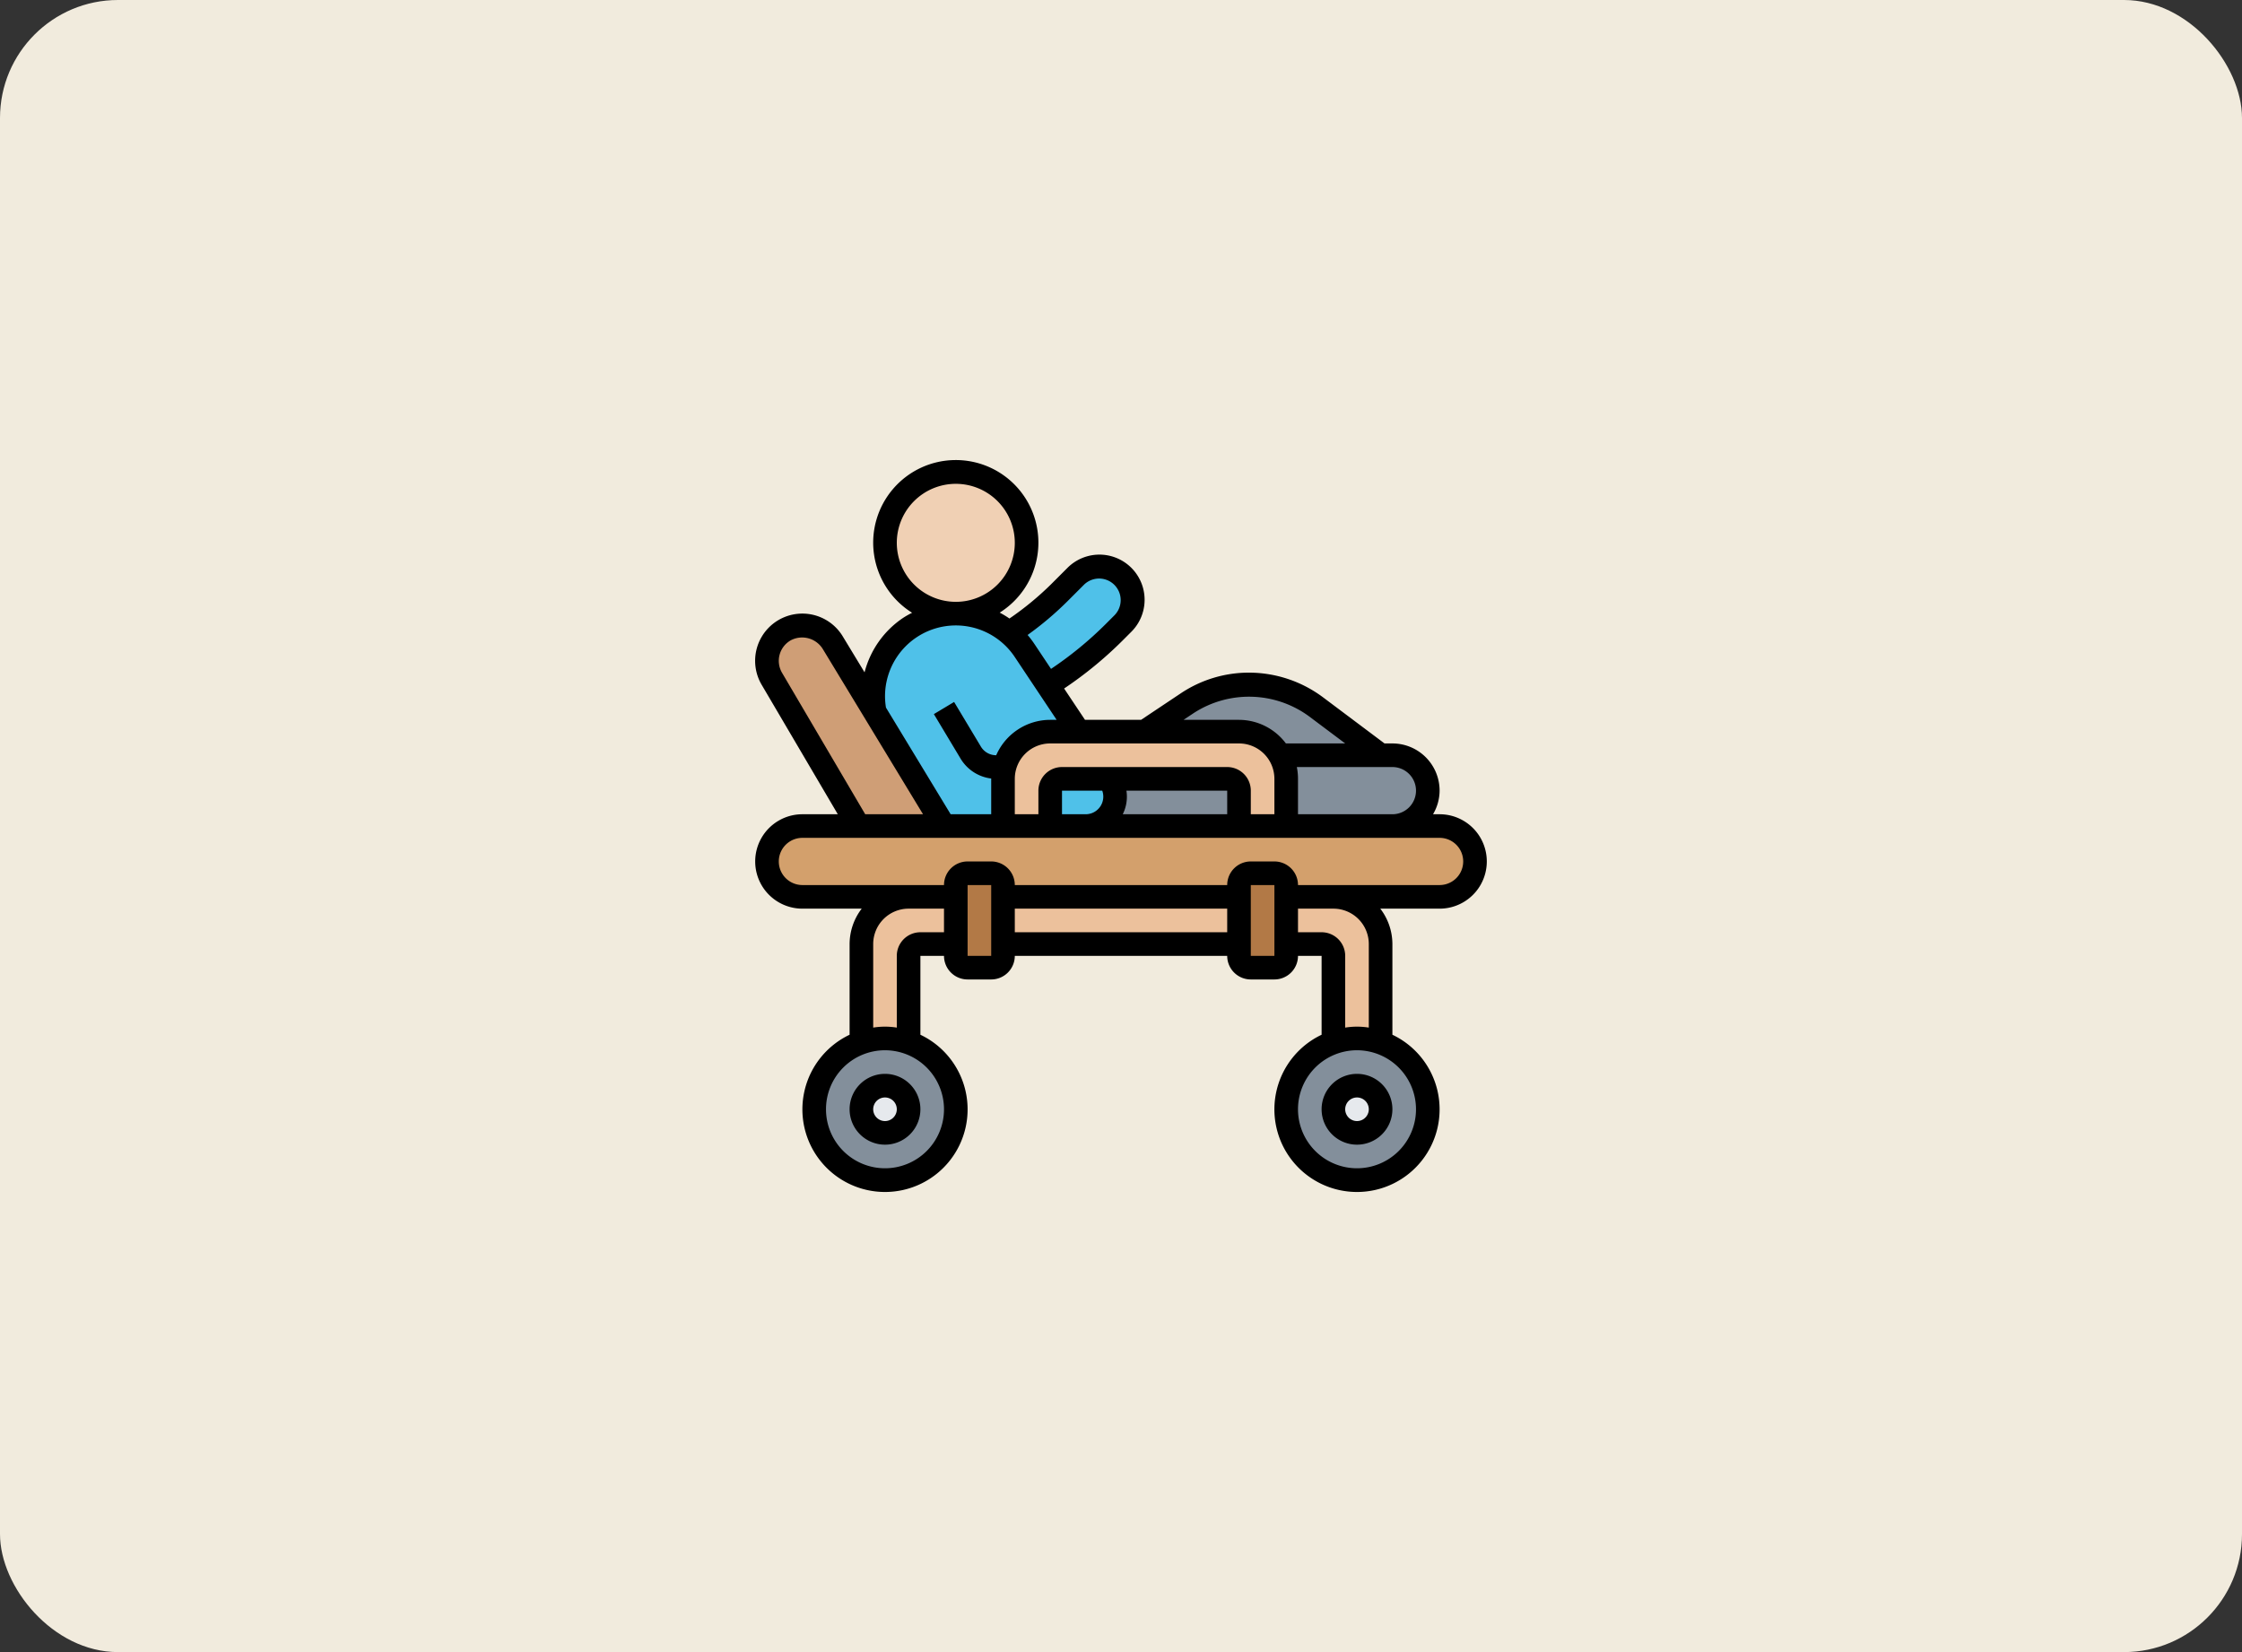 <svg xmlns="http://www.w3.org/2000/svg" width="190" height="140" viewBox="0 0 190 140">
  <rect x="0" y="0" width="190" height="140" fill="#333333" stroke="none"/>
  <g id="Grupo_1065117" data-name="Grupo 1065117" transform="translate(-1230 -33569)">
    <rect id="Rectángulo_374023" data-name="Rectángulo 374023" width="190" height="140" rx="10" transform="translate(1230 33569)" fill="#f1ebdd"/>
    <g id="camilla" transform="translate(1293 33607)">
      <g id="Grupo_1065116" data-name="Grupo 1065116">
        <path id="Trazado_796946" data-name="Trazado 796946" d="M54,26H45.46A3.98,3.98,0,0,0,42,24H34l3.62-2.42a9.432,9.432,0,0,1,10.89.31Z" fill="#838f9b"/>
        <path id="Trazado_796947" data-name="Trazado 796947" d="M31.5,29.5A2.526,2.526,0,0,0,31,28H41a1,1,0,0,1,1,1v3H29a2.492,2.492,0,0,0,2.5-2.5Z" fill="#838f9b"/>
        <path id="Trazado_796948" data-name="Trazado 796948" d="M57.12,26.88A3,3,0,0,1,55,32H46V28a3.989,3.989,0,0,0-.54-2H55A2.993,2.993,0,0,1,57.12,26.88Z" fill="#838f9b"/>
      </g>
      <path id="Trazado_796949" data-name="Trazado 796949" d="M31,28a2.5,2.5,0,0,1-2,4H26V29a1,1,0,0,1,1-1Z" fill="#4fc1e9"/>
      <path id="Trazado_796950" data-name="Trazado 796950" d="M33,12.83a2.831,2.831,0,0,1-.83,2l-.8.8a31.646,31.646,0,0,1-5.58,4.44l-1.96-2.95a6.905,6.905,0,0,0-1.29-1.45,26.772,26.772,0,0,0,4.24-3.45l1.39-1.39a2.828,2.828,0,0,1,4.83,2Z" fill="#4fc1e9"/>
      <path id="Trazado_796951" data-name="Trazado 796951" d="M22.13,27A3.657,3.657,0,0,0,22,28v4H17l-5.89-9.7-.01-.09a6.794,6.794,0,0,1,.04-2.58,6.92,6.92,0,0,1,2.98-4.46A7.043,7.043,0,0,1,18,14a6.957,6.957,0,0,1,4.53,1.67h.01a6.905,6.905,0,0,1,1.29,1.45l1.96,2.95L28.41,24H26a3.992,3.992,0,0,0-3.87,3Z" fill="#4fc1e9"/>
      <circle id="Elipse_8368" data-name="Elipse 8368" cx="6" cy="6" r="6" transform="translate(12 2)" fill="#f0d0b4"/>
      <path id="Trazado_796952" data-name="Trazado 796952" d="M46,28v4H42V29a1,1,0,0,0-1-1H27a1,1,0,0,0-1,1v3H22V28a3.657,3.657,0,0,1,.13-1A3.992,3.992,0,0,1,26,24H42a4.01,4.01,0,0,1,4,4Z" fill="#ecc19c"/>
      <path id="Trazado_796953" data-name="Trazado 796953" d="M61.12,32.88A3,3,0,0,1,59,38H46V37a1,1,0,0,0-1-1H43a1,1,0,0,0-1,1v1H22V37a1,1,0,0,0-1-1H19a1,1,0,0,0-1,1v1H5a3,3,0,0,1,0-6H59A2.993,2.993,0,0,1,61.12,32.88Z" fill="#d3a06c"/>
      <path id="Trazado_796954" data-name="Trazado 796954" d="M11.11,22.3,17,32H9.75L2.41,19.52a3,3,0,1,1,5.17-3.04Z" fill="#cf9e76"/>
      <path id="Trazado_796955" data-name="Trazado 796955" d="M22,42v1a1,1,0,0,1-1,1H19a1,1,0,0,1-1-1V37a1,1,0,0,1,1-1h2a1,1,0,0,1,1,1v5Z" fill="#b27946"/>
      <path id="Trazado_796956" data-name="Trazado 796956" d="M46,42v1a1,1,0,0,1-1,1H43a1,1,0,0,1-1-1V37a1,1,0,0,1,1-1h2a1,1,0,0,1,1,1v5Z" fill="#b27946"/>
      <path id="Trazado_796957" data-name="Trazado 796957" d="M22,38H42v4H22Z" fill="#ecc19c"/>
      <path id="Trazado_796958" data-name="Trazado 796958" d="M18,38v4H15a1,1,0,0,0-1,1v7.35a5.889,5.889,0,0,0-4,0V42a4,4,0,0,1,4-4Z" fill="#ecc19c"/>
      <path id="Trazado_796959" data-name="Trazado 796959" d="M54,42v8.35a5.889,5.889,0,0,0-4,0V43a1,1,0,0,0-1-1H46V38h4A4,4,0,0,1,54,42Z" fill="#ecc19c"/>
      <path id="Trazado_796960" data-name="Trazado 796960" d="M14,50.35a6,6,0,1,1-4,0,5.889,5.889,0,0,1,4,0Z" fill="#838f9b"/>
      <path id="Trazado_796961" data-name="Trazado 796961" d="M54,50.35a6,6,0,1,1-4,0,5.889,5.889,0,0,1,4,0Z" fill="#838f9b"/>
      <circle id="Elipse_8369" data-name="Elipse 8369" cx="2" cy="2" r="2" transform="translate(10 54)" fill="#e6e9ed"/>
      <circle id="Elipse_8370" data-name="Elipse 8370" cx="2" cy="2" r="2" transform="translate(50 54)" fill="#e6e9ed"/>
      <path id="Trazado_796962" data-name="Trazado 796962" d="M59,31h-.557A3.959,3.959,0,0,0,59,29a4,4,0,0,0-4-4h-.667l-5.217-3.913A10.5,10.5,0,0,0,42.854,19a10.386,10.386,0,0,0-5.786,1.752L33.7,23H28.949l-1.77-2.655a32.949,32.949,0,0,0,4.9-4.011l.8-.8a3.828,3.828,0,0,0-5.414-5.414l-1.394,1.394a25.517,25.517,0,0,1-3.524,2.9,7.886,7.886,0,0,0-.826-.5,7,7,0,1,0-7.424.012,7.822,7.822,0,0,0-.729.412,7.939,7.939,0,0,0-3.3,4.636L8.446,15.97a4,4,0,0,0-6.9,4.056L8,31H5a4,4,0,0,0,0,8h5.026A4.948,4.948,0,0,0,9,42v7.685a7,7,0,1,0,6,0V43h2a2,2,0,0,0,2,2h2a2,2,0,0,0,2-2H41a2,2,0,0,0,2,2h2a2,2,0,0,0,2-2h2v6.685a7,7,0,1,0,6,0V42a4.948,4.948,0,0,0-1.026-3H59a4,4,0,0,0,0-8Zm-2-2a2,2,0,0,1-2,2H47V28a5,5,0,0,0-.1-1H55A2,2,0,0,1,57,29ZM30.41,29A1.492,1.492,0,0,1,29,31H27V29Zm2.049,0H41v2H32.148a3.321,3.321,0,0,0,.311-2ZM41,27H27a2,2,0,0,0-2,2v2H23V28a3,3,0,0,1,3-3H42a3,3,0,0,1,3,3v3H43V29A2,2,0,0,0,41,27Zm-2.822-4.584a8.612,8.612,0,0,1,9.737.271L51,25H45.975A4.98,4.98,0,0,0,42,23H37.3ZM27.485,12.929l1.394-1.394a1.829,1.829,0,0,1,2.586,2.586l-.8.8a30.85,30.85,0,0,1-4.595,3.761l-1.412-2.118a7.946,7.946,0,0,0-.574-.756A27.318,27.318,0,0,0,27.485,12.929ZM13,8a5,5,0,1,1,5,5A5.006,5.006,0,0,1,13,8Zm-.881,11.823a6,6,0,0,1,10.876-2.151L26.546,23H26a5,5,0,0,0-4.576,3h-.01a1.507,1.507,0,0,1-1.286-.729l-2.271-3.786-1.715,1.029L18.413,26.3A3.523,3.523,0,0,0,21,27.972c0,.01,0,.019,0,.028v3H17.564l-5.481-9.036a5.952,5.952,0,0,1,.035-2.141Zm-8.844-.81a2,2,0,0,1,.712-2.737A2.056,2.056,0,0,1,6.729,17l8.494,14h-4.9ZM17,56a5,5,0,1,1-5-5A5.006,5.006,0,0,1,17,56ZM15,41a2,2,0,0,0-2,2v6.08a6.29,6.29,0,0,0-2,0V42a3,3,0,0,1,3-3h3v2Zm4,2V37h2l0,6Zm4-2V39H41v2Zm20,2V37h2l0,6ZM57,56a5,5,0,1,1-5-5A5.006,5.006,0,0,1,57,56ZM53,42v7.08a6.29,6.29,0,0,0-2,0V43a2,2,0,0,0-2-2H47V39h3A3,3,0,0,1,53,42Zm6-5H47a2,2,0,0,0-2-2H43a2,2,0,0,0-2,2H23a2,2,0,0,0-2-2H19a2,2,0,0,0-2,2H5a2,2,0,0,1,0-4H59a2,2,0,0,1,0,4Z"/>
      <path id="Trazado_796963" data-name="Trazado 796963" d="M49,56a3,3,0,1,0,3-3A3,3,0,0,0,49,56Zm4,0a1,1,0,1,1-1-1A1,1,0,0,1,53,56Z"/>
      <path id="Trazado_796964" data-name="Trazado 796964" d="M9,56a3,3,0,1,0,3-3A3,3,0,0,0,9,56Zm4,0a1,1,0,1,1-1-1A1,1,0,0,1,13,56Z"/>
    </g>
  </g>
</svg>
